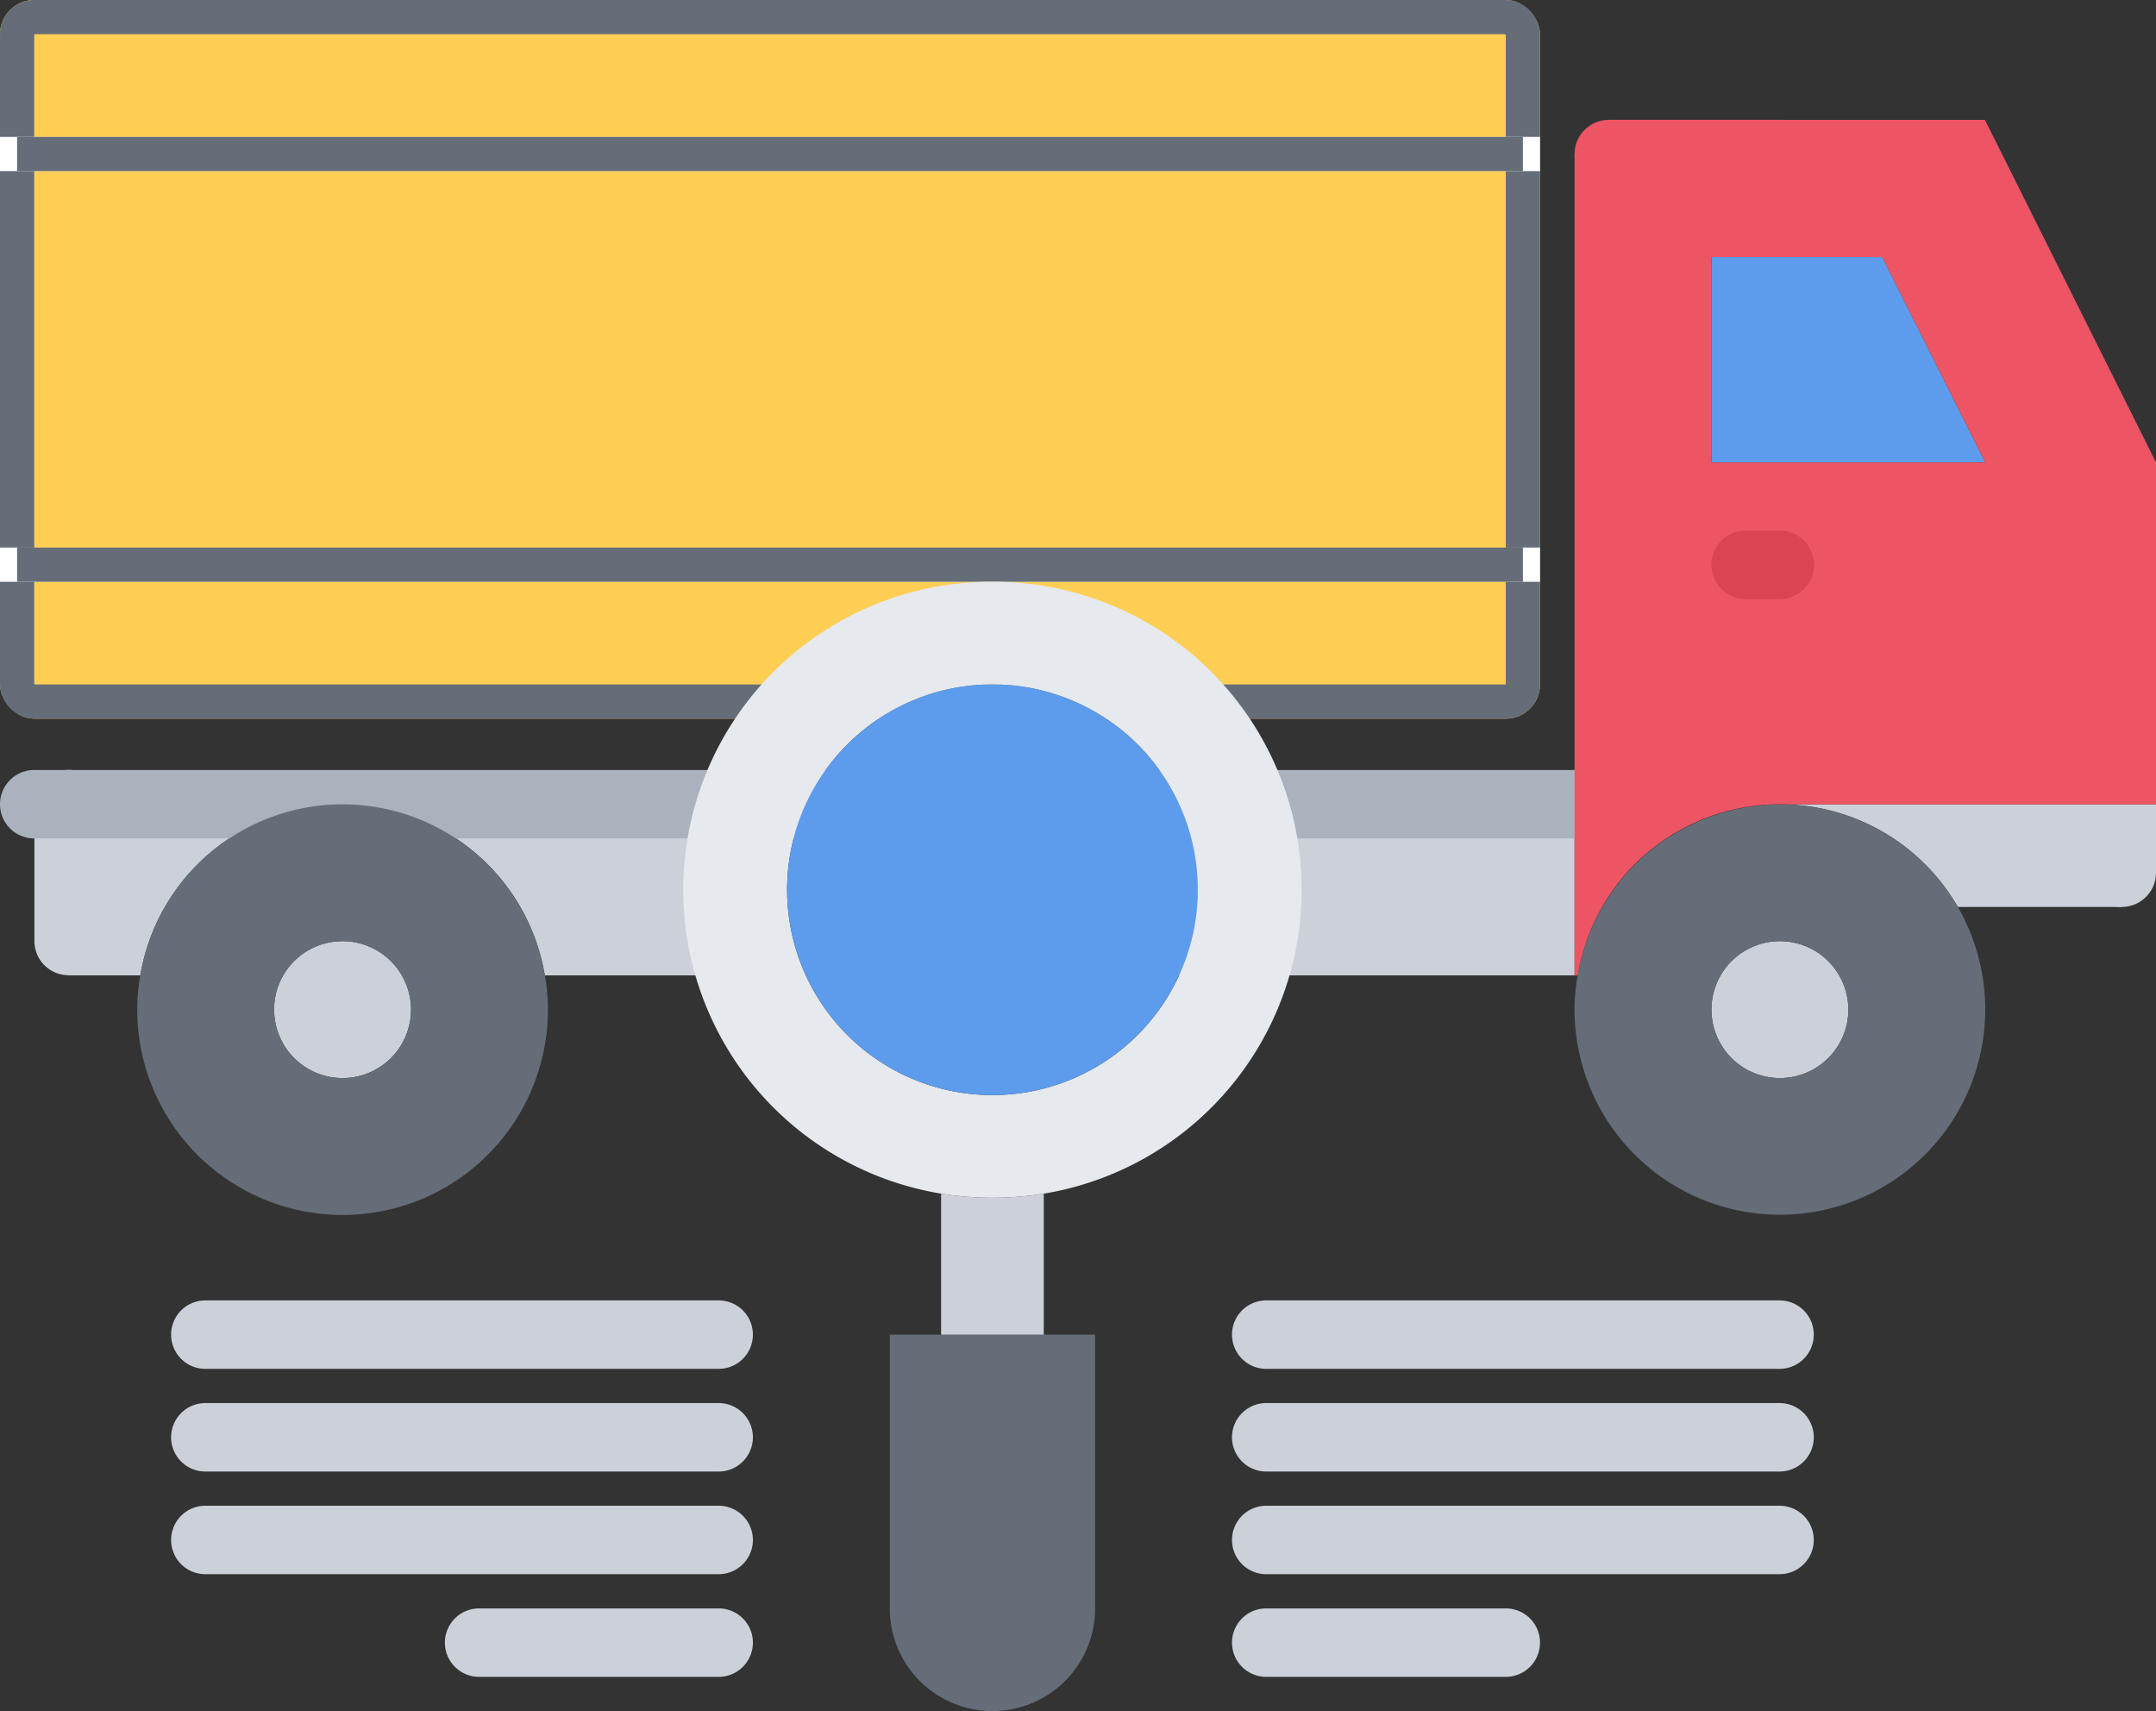<svg xmlns="http://www.w3.org/2000/svg" width="63" height="49.998" viewBox="0 0 63 49.998">
    <rect x="0" y="0" width="63" height="49.998" fill="#333333" stroke="none"/>
    <defs>
        <style>
            .cls-1{fill:#ccd1d9}.cls-3{fill:#5d9cec}.cls-4{fill:#656d78}.cls-5{fill:#ed5565}.cls-8{stroke:#656d78;fill:#fff}.cls-10{stroke:none}.cls-11{fill:none}
        </style>
    </defs>
    <g id="truck_1_" transform="translate(-.5 -12.749)">
        <g id="Group_1474">
            <path id="Path_3923" d="M46.51 36.251v5H30.42a5.989 5.989 0 0 0-5.91-5h22z" class="cls-1"/>
        </g>
        <g id="Group_1475">
            <path id="Path_3924" d="M12.5 36.251h12.01c-2.979 0-2.111 2.16-2.582 5H16.42a5.982 5.982 0 0 0-5.91-5z" class="cls-1"/>
        </g>
        <g id="Group_1476">
            <path id="Path_3925" d="M2.5 36.251h8.01a5.991 5.991 0 0 0-5.91 5H2.5z" class="cls-1"/>
        </g>
        <g id="Group_1477">
            <path id="Path_3926" d="M2.505 41.246a1 1 0 0 1-1-1v-4a1 1 0 0 1 2 0v4a1 1 0 0 1-1 1z" class="cls-1"/>
        </g>
        <g id="Group_1478">
            <path id="Path_3927" fill="#aab2bd" d="M46.514 37.249H1.5a1 1 0 0 1 0-2h45.014a1 1 0 0 1 0 2z"/>
        </g>
        <g id="Group_1479">
            <path id="Path_3928" d="M55.5 20.261l3.01 6h-8v-6z" class="cls-3"/>
        </g>
        <g id="Group_1480">
            <path id="Path_3929" d="M52.51 36.251H63.5v2l-1 1h-4.79a5.992 5.992 0 0 0-5.2-3z" class="cls-1"/>
        </g>
        <g id="Group_1481">
            <path id="Path_3930" d="M52.51 40.251a2 2 0 1 1-2 2 2 2 0 0 1 2-2z" class="cls-1"/>
        </g>
        <g id="Group_1482">
            <path id="Path_3931" d="M57.71 39.251a6 6 0 1 1-11.2 3 5.361 5.361 0 0 1 .09-.99 6 6 0 0 1 11.11-2.01zm-3.2 3a2 2 0 1 0-2 2 2 2 0 0 0 2-2z" class="cls-4"/>
        </g>
        <g id="Group_1483">
            <path id="Path_3932" d="M52.51 36.251a5.974 5.974 0 0 0-5.91 5.01l-.09-.01v-24l1-1H58.5l5 10.01v9.99zm-2-9.99h8l-3.01-6h-4.99z" class="cls-5"/>
        </g>
        <g id="Group_1486">
            <path id="Path_3935" d="M10.51 40.251a2 2 0 1 1-2 2 1.993 1.993 0 0 1 2-2z" class="cls-1"/>
        </g>
        <g id="Group_1487">
            <path id="Path_3936" d="M16.42 41.251a5.384 5.384 0 0 1 .09 1 6 6 0 0 1-12 0 5.47 5.47 0 0 1 .09-1 5.993 5.993 0 0 1 11.82 0zm-3.91 1a2 2 0 1 0-2 2 1.993 1.993 0 0 0 2-2z" class="cls-4"/>
        </g>
        <g id="Group_1489">
            <path id="Path_3938" fill="#da4453" d="M52.509 30.255h-1a1 1 0 0 1 0-2h1a1 1 0 0 1 0 2z"/>
        </g>
        <circle id="Ellipse_216" cx="1" cy="1" r="1" class="cls-1" transform="translate(61.5 37.251)"/>
        <circle id="Ellipse_217" cx="1" cy="1" r="1" class="cls-5" transform="translate(46.51 16.251)"/>
        <g id="Rectangle_1183" fill="#ffce54" stroke="#656d78" transform="translate(.5 12.749)">
            <rect width="45" height="21" class="cls-10" rx="1"/>
            <rect width="44" height="20" x=".5" y=".5" class="cls-11" rx=".5"/>
        </g>
        <g id="Rectangle_1184" class="cls-8" transform="translate(.5 16.749)">
            <path d="M0 0H45V1H0z" class="cls-10"/>
            <rect width="44" x=".5" y=".5" class="cls-11"/>
        </g>
        <g id="Rectangle_1185" class="cls-8" transform="translate(.5 28.749)">
            <path d="M0 0H45V1H0z" class="cls-10"/>
            <rect width="44" x=".5" y=".5" class="cls-11"/>
        </g>
        <g id="Group_1518" transform="translate(-2.5 8.248)">
            <path id="Path_3953" d="M35 43.5v8a3 3 0 0 1-6 0v-8h6z" class="cls-4"/>
        </g>
        <g id="Group_1519" transform="translate(-2.5 8.248)">
            <path id="Path_3954" d="M33.5 39.379V43.5h-3v-4.12a9.435 9.435 0 0 0 3 0z" class="cls-1"/>
        </g>
        <g id="Group_1520" transform="translate(-2.5 8.248)">
            <path id="Path_3955" fill="#e6e9ed" d="M32 36.5a6 6 0 1 0-6-6 6 6 0 0 0 6 6zm0-15a9 9 0 0 1 1.5 17.88 9.435 9.435 0 0 1-3 0A9 9 0 0 1 32 21.5z"/>
        </g>
        <g id="Group_1521" transform="translate(-2.5 8.248)">
            <path id="Path_3956" d="M32 24.5a6 6 0 1 1-6 6 6 6 0 0 1 6-6z" class="cls-3"/>
        </g>
        <g id="Group_1522" transform="translate(-2.5 8.248)">
            <path id="Path_3958" d="M55 44.5H40a1 1 0 0 1 0-2h15a1 1 0 0 1 0 2z" class="cls-1"/>
        </g>
        <g id="Group_1523" transform="translate(-2.5 8.248)">
            <path id="Path_3959" d="M55 47.5H40a1 1 0 0 1 0-2h15a1 1 0 0 1 0 2z" class="cls-1"/>
        </g>
        <g id="Group_1524" transform="translate(-2.5 8.248)">
            <path id="Path_3960" d="M55 50.5H40a1 1 0 0 1 0-2h15a1 1 0 0 1 0 2z" class="cls-1"/>
        </g>
        <g id="Group_1525" transform="translate(-2.5 8.248)">
            <path id="Path_3961" d="M47 53.5h-7a1 1 0 0 1 0-2h7a1 1 0 0 1 0 2z" class="cls-1"/>
        </g>
        <g id="Group_1526" transform="translate(-2.5 8.248)">
            <path id="Path_3962" d="M24 44.5H9a1 1 0 0 1 0-2h15a1 1 0 0 1 0 2z" class="cls-1"/>
        </g>
        <g id="Group_1527" transform="translate(-2.5 8.248)">
            <path id="Path_3963" d="M24 47.5H9a1 1 0 0 1 0-2h15a1 1 0 0 1 0 2z" class="cls-1"/>
        </g>
        <g id="Group_1528" transform="translate(-2.5 8.248)">
            <path id="Path_3964" d="M24 50.5H9a1 1 0 0 1 0-2h15a1 1 0 0 1 0 2z" class="cls-1"/>
        </g>
        <g id="Group_1529" transform="translate(-2.5 8.248)">
            <path id="Path_3965" d="M24 53.5h-7a1 1 0 1 1 0-2h7a1 1 0 0 1 0 2z" class="cls-1"/>
        </g>
    </g>
</svg>
